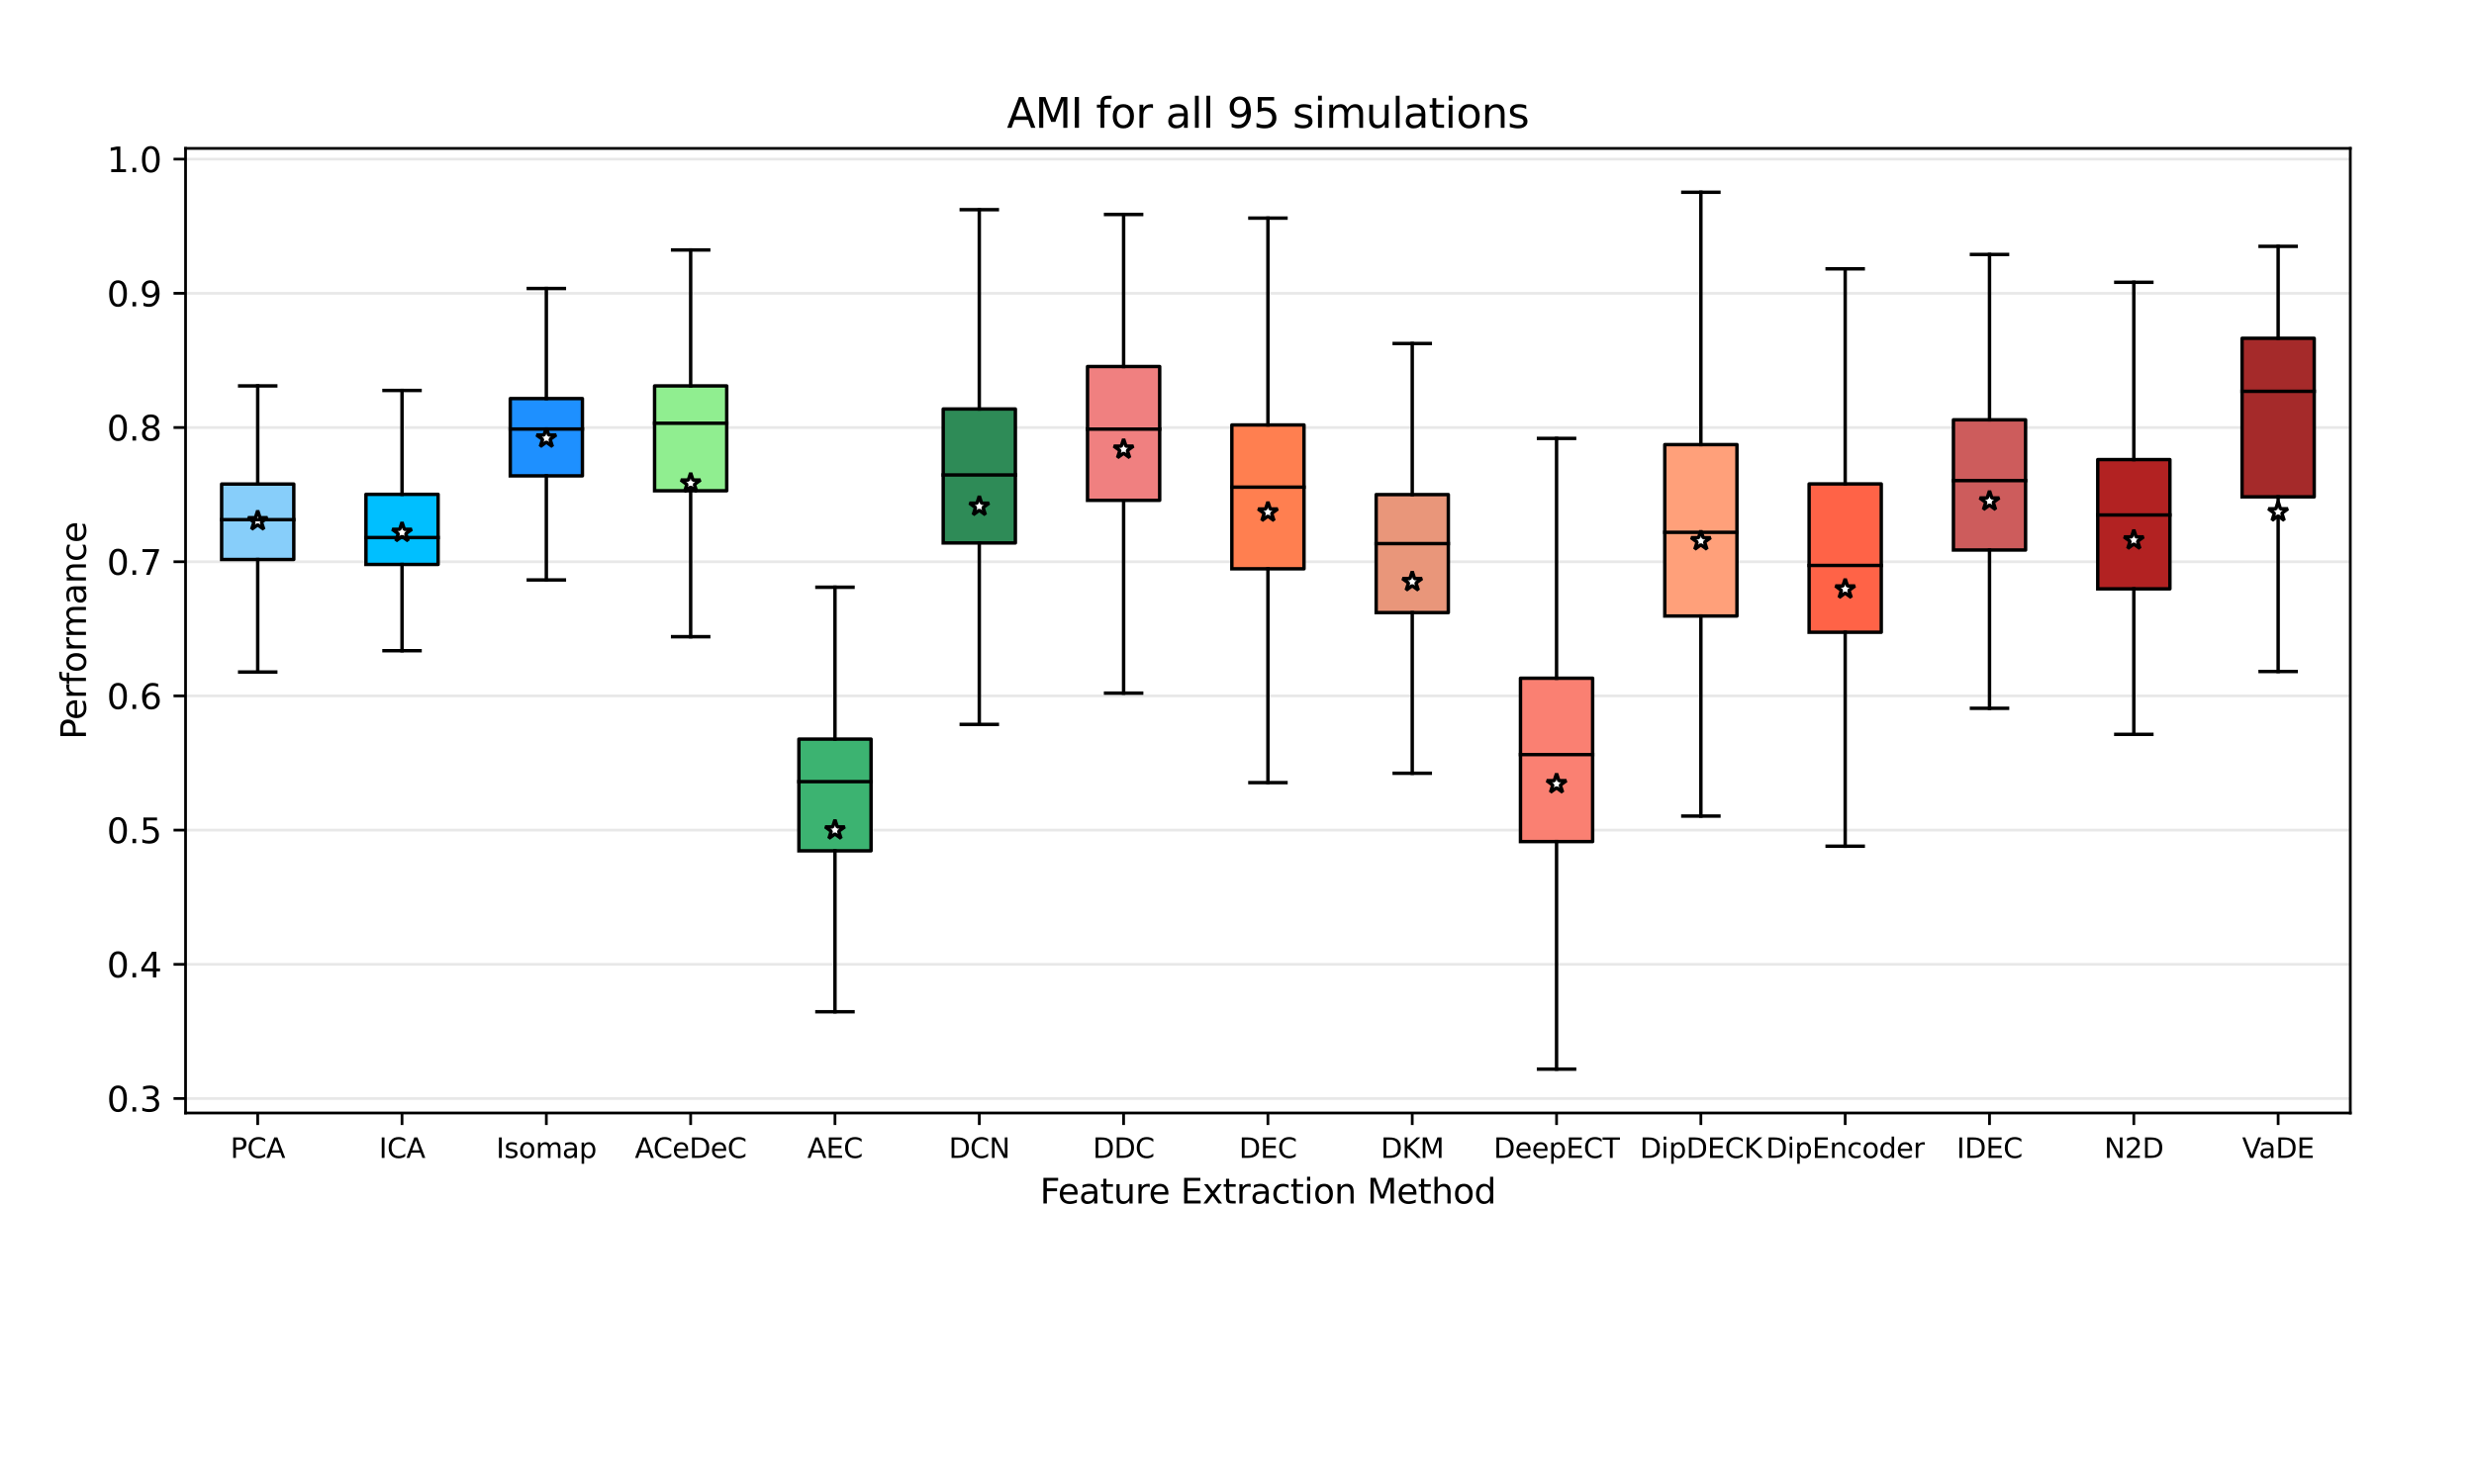 <?xml version="1.0" encoding="utf-8" standalone="no"?>
<!DOCTYPE svg PUBLIC "-//W3C//DTD SVG 1.1//EN"
  "http://www.w3.org/Graphics/SVG/1.1/DTD/svg11.dtd">
<svg xmlns:xlink="http://www.w3.org/1999/xlink" width="720pt" height="432pt" viewBox="0 0 720 432" xmlns="http://www.w3.org/2000/svg" version="1.1">
 <defs>
  <style type="text/css">*{stroke-linejoin: round; stroke-linecap: butt}</style>
 </defs>
 <g id="figure_1">
  <g id="patch_1">
   <path d="M 0 432 
L 720 432 
L 720 0 
L 0 0 
z
" style="fill: #ffffff"/>
  </g>
  <g id="axes_1">
   <g id="patch_2">
    <path d="M 54 324 
L 684 324 
L 684 43.2 
L 54 43.2 
z
" style="fill: #ffffff"/>
   </g>
   <g id="matplotlib.axis_1">
    <g id="xtick_1">
     <g id="line2d_1">
      <defs>
       <path id="m777f9839b3" d="M 0 0 
L 0 3.5 
" style="stroke: #000000; stroke-width: 0.8"/>
      </defs>
      <g>
       <use xlink:href="#m777f9839b3" x="75" y="324" style="stroke: #000000; stroke-width: 0.8"/>
      </g>
     </g>
     <g id="text_1">
      <!-- PCA -->
      <g transform="translate(67.059 337.079) scale(0.08 -0.08)">
       <defs>
        <path id="DejaVuSans-50" d="M 1259 4147 
L 1259 2394 
L 2053 2394 
Q 2494 2394 2734 2622 
Q 2975 2850 2975 3272 
Q 2975 3691 2734 3919 
Q 2494 4147 2053 4147 
L 1259 4147 
z
M 628 4666 
L 2053 4666 
Q 2838 4666 3239 4311 
Q 3641 3956 3641 3272 
Q 3641 2581 3239 2228 
Q 2838 1875 2053 1875 
L 1259 1875 
L 1259 0 
L 628 0 
L 628 4666 
z
" transform="scale(0.016)"/>
        <path id="DejaVuSans-43" d="M 4122 4306 
L 4122 3641 
Q 3803 3938 3442 4084 
Q 3081 4231 2675 4231 
Q 1875 4231 1450 3742 
Q 1025 3253 1025 2328 
Q 1025 1406 1450 917 
Q 1875 428 2675 428 
Q 3081 428 3442 575 
Q 3803 722 4122 1019 
L 4122 359 
Q 3791 134 3420 21 
Q 3050 -91 2638 -91 
Q 1578 -91 968 557 
Q 359 1206 359 2328 
Q 359 3453 968 4101 
Q 1578 4750 2638 4750 
Q 3056 4750 3426 4639 
Q 3797 4528 4122 4306 
z
" transform="scale(0.016)"/>
        <path id="DejaVuSans-41" d="M 2188 4044 
L 1331 1722 
L 3047 1722 
L 2188 4044 
z
M 1831 4666 
L 2547 4666 
L 4325 0 
L 3669 0 
L 3244 1197 
L 1141 1197 
L 716 0 
L 50 0 
L 1831 4666 
z
" transform="scale(0.016)"/>
       </defs>
       <use xlink:href="#DejaVuSans-50"/>
       <use xlink:href="#DejaVuSans-43" x="60.303"/>
       <use xlink:href="#DejaVuSans-41" x="130.127"/>
      </g>
     </g>
    </g>
    <g id="xtick_2">
     <g id="line2d_2">
      <g>
       <use xlink:href="#m777f9839b3" x="117" y="324" style="stroke: #000000; stroke-width: 0.8"/>
      </g>
     </g>
     <g id="text_2">
      <!-- ICA -->
      <g transform="translate(110.291 337.079) scale(0.08 -0.08)">
       <defs>
        <path id="DejaVuSans-49" d="M 628 4666 
L 1259 4666 
L 1259 0 
L 628 0 
L 628 4666 
z
" transform="scale(0.016)"/>
       </defs>
       <use xlink:href="#DejaVuSans-49"/>
       <use xlink:href="#DejaVuSans-43" x="29.492"/>
       <use xlink:href="#DejaVuSans-41" x="99.316"/>
      </g>
     </g>
    </g>
    <g id="xtick_3">
     <g id="line2d_3">
      <g>
       <use xlink:href="#m777f9839b3" x="159" y="324" style="stroke: #000000; stroke-width: 0.8"/>
      </g>
     </g>
     <g id="text_3">
      <!-- Isomap -->
      <g transform="translate(144.402 337.079) scale(0.08 -0.08)">
       <defs>
        <path id="DejaVuSans-73" d="M 2834 3397 
L 2834 2853 
Q 2591 2978 2328 3040 
Q 2066 3103 1784 3103 
Q 1356 3103 1142 2972 
Q 928 2841 928 2578 
Q 928 2378 1081 2264 
Q 1234 2150 1697 2047 
L 1894 2003 
Q 2506 1872 2764 1633 
Q 3022 1394 3022 966 
Q 3022 478 2636 193 
Q 2250 -91 1575 -91 
Q 1294 -91 989 -36 
Q 684 19 347 128 
L 347 722 
Q 666 556 975 473 
Q 1284 391 1588 391 
Q 1994 391 2212 530 
Q 2431 669 2431 922 
Q 2431 1156 2273 1281 
Q 2116 1406 1581 1522 
L 1381 1569 
Q 847 1681 609 1914 
Q 372 2147 372 2553 
Q 372 3047 722 3315 
Q 1072 3584 1716 3584 
Q 2034 3584 2315 3537 
Q 2597 3491 2834 3397 
z
" transform="scale(0.016)"/>
        <path id="DejaVuSans-6f" d="M 1959 3097 
Q 1497 3097 1228 2736 
Q 959 2375 959 1747 
Q 959 1119 1226 758 
Q 1494 397 1959 397 
Q 2419 397 2687 759 
Q 2956 1122 2956 1747 
Q 2956 2369 2687 2733 
Q 2419 3097 1959 3097 
z
M 1959 3584 
Q 2709 3584 3137 3096 
Q 3566 2609 3566 1747 
Q 3566 888 3137 398 
Q 2709 -91 1959 -91 
Q 1206 -91 779 398 
Q 353 888 353 1747 
Q 353 2609 779 3096 
Q 1206 3584 1959 3584 
z
" transform="scale(0.016)"/>
        <path id="DejaVuSans-6d" d="M 3328 2828 
Q 3544 3216 3844 3400 
Q 4144 3584 4550 3584 
Q 5097 3584 5394 3201 
Q 5691 2819 5691 2113 
L 5691 0 
L 5113 0 
L 5113 2094 
Q 5113 2597 4934 2840 
Q 4756 3084 4391 3084 
Q 3944 3084 3684 2787 
Q 3425 2491 3425 1978 
L 3425 0 
L 2847 0 
L 2847 2094 
Q 2847 2600 2669 2842 
Q 2491 3084 2119 3084 
Q 1678 3084 1418 2786 
Q 1159 2488 1159 1978 
L 1159 0 
L 581 0 
L 581 3500 
L 1159 3500 
L 1159 2956 
Q 1356 3278 1631 3431 
Q 1906 3584 2284 3584 
Q 2666 3584 2933 3390 
Q 3200 3197 3328 2828 
z
" transform="scale(0.016)"/>
        <path id="DejaVuSans-61" d="M 2194 1759 
Q 1497 1759 1228 1600 
Q 959 1441 959 1056 
Q 959 750 1161 570 
Q 1363 391 1709 391 
Q 2188 391 2477 730 
Q 2766 1069 2766 1631 
L 2766 1759 
L 2194 1759 
z
M 3341 1997 
L 3341 0 
L 2766 0 
L 2766 531 
Q 2569 213 2275 61 
Q 1981 -91 1556 -91 
Q 1019 -91 701 211 
Q 384 513 384 1019 
Q 384 1609 779 1909 
Q 1175 2209 1959 2209 
L 2766 2209 
L 2766 2266 
Q 2766 2663 2505 2880 
Q 2244 3097 1772 3097 
Q 1472 3097 1187 3025 
Q 903 2953 641 2809 
L 641 3341 
Q 956 3463 1253 3523 
Q 1550 3584 1831 3584 
Q 2591 3584 2966 3190 
Q 3341 2797 3341 1997 
z
" transform="scale(0.016)"/>
        <path id="DejaVuSans-70" d="M 1159 525 
L 1159 -1331 
L 581 -1331 
L 581 3500 
L 1159 3500 
L 1159 2969 
Q 1341 3281 1617 3432 
Q 1894 3584 2278 3584 
Q 2916 3584 3314 3078 
Q 3713 2572 3713 1747 
Q 3713 922 3314 415 
Q 2916 -91 2278 -91 
Q 1894 -91 1617 61 
Q 1341 213 1159 525 
z
M 3116 1747 
Q 3116 2381 2855 2742 
Q 2594 3103 2138 3103 
Q 1681 3103 1420 2742 
Q 1159 2381 1159 1747 
Q 1159 1113 1420 752 
Q 1681 391 2138 391 
Q 2594 391 2855 752 
Q 3116 1113 3116 1747 
z
" transform="scale(0.016)"/>
       </defs>
       <use xlink:href="#DejaVuSans-49"/>
       <use xlink:href="#DejaVuSans-73" x="29.492"/>
       <use xlink:href="#DejaVuSans-6f" x="81.592"/>
       <use xlink:href="#DejaVuSans-6d" x="142.773"/>
       <use xlink:href="#DejaVuSans-61" x="240.186"/>
       <use xlink:href="#DejaVuSans-70" x="301.465"/>
      </g>
     </g>
    </g>
    <g id="xtick_4">
     <g id="line2d_4">
      <g>
       <use xlink:href="#m777f9839b3" x="201" y="324" style="stroke: #000000; stroke-width: 0.8"/>
      </g>
     </g>
     <g id="text_4">
      <!-- ACeDeC -->
      <g transform="translate(184.745 337.079) scale(0.08 -0.08)">
       <defs>
        <path id="DejaVuSans-65" d="M 3597 1894 
L 3597 1613 
L 953 1613 
Q 991 1019 1311 708 
Q 1631 397 2203 397 
Q 2534 397 2845 478 
Q 3156 559 3463 722 
L 3463 178 
Q 3153 47 2828 -22 
Q 2503 -91 2169 -91 
Q 1331 -91 842 396 
Q 353 884 353 1716 
Q 353 2575 817 3079 
Q 1281 3584 2069 3584 
Q 2775 3584 3186 3129 
Q 3597 2675 3597 1894 
z
M 3022 2063 
Q 3016 2534 2758 2815 
Q 2500 3097 2075 3097 
Q 1594 3097 1305 2825 
Q 1016 2553 972 2059 
L 3022 2063 
z
" transform="scale(0.016)"/>
        <path id="DejaVuSans-44" d="M 1259 4147 
L 1259 519 
L 2022 519 
Q 2988 519 3436 956 
Q 3884 1394 3884 2338 
Q 3884 3275 3436 3711 
Q 2988 4147 2022 4147 
L 1259 4147 
z
M 628 4666 
L 1925 4666 
Q 3281 4666 3915 4102 
Q 4550 3538 4550 2338 
Q 4550 1131 3912 565 
Q 3275 0 1925 0 
L 628 0 
L 628 4666 
z
" transform="scale(0.016)"/>
       </defs>
       <use xlink:href="#DejaVuSans-41"/>
       <use xlink:href="#DejaVuSans-43" x="66.658"/>
       <use xlink:href="#DejaVuSans-65" x="136.482"/>
       <use xlink:href="#DejaVuSans-44" x="198.006"/>
       <use xlink:href="#DejaVuSans-65" x="275.008"/>
       <use xlink:href="#DejaVuSans-43" x="336.531"/>
      </g>
     </g>
    </g>
    <g id="xtick_5">
     <g id="line2d_5">
      <g>
       <use xlink:href="#m777f9839b3" x="243" y="324" style="stroke: #000000; stroke-width: 0.8"/>
      </g>
     </g>
     <g id="text_5">
      <!-- AEC -->
      <g transform="translate(234.943 337.079) scale(0.08 -0.08)">
       <defs>
        <path id="DejaVuSans-45" d="M 628 4666 
L 3578 4666 
L 3578 4134 
L 1259 4134 
L 1259 2753 
L 3481 2753 
L 3481 2222 
L 1259 2222 
L 1259 531 
L 3634 531 
L 3634 0 
L 628 0 
L 628 4666 
z
" transform="scale(0.016)"/>
       </defs>
       <use xlink:href="#DejaVuSans-41"/>
       <use xlink:href="#DejaVuSans-45" x="68.408"/>
       <use xlink:href="#DejaVuSans-43" x="131.592"/>
      </g>
     </g>
    </g>
    <g id="xtick_6">
     <g id="line2d_6">
      <g>
       <use xlink:href="#m777f9839b3" x="285" y="324" style="stroke: #000000; stroke-width: 0.8"/>
      </g>
     </g>
     <g id="text_6">
      <!-- DCN -->
      <g transform="translate(276.134 337.079) scale(0.08 -0.08)">
       <defs>
        <path id="DejaVuSans-4e" d="M 628 4666 
L 1478 4666 
L 3547 763 
L 3547 4666 
L 4159 4666 
L 4159 0 
L 3309 0 
L 1241 3903 
L 1241 0 
L 628 0 
L 628 4666 
z
" transform="scale(0.016)"/>
       </defs>
       <use xlink:href="#DejaVuSans-44"/>
       <use xlink:href="#DejaVuSans-43" x="77.002"/>
       <use xlink:href="#DejaVuSans-4e" x="146.826"/>
      </g>
     </g>
    </g>
    <g id="xtick_7">
     <g id="line2d_7">
      <g>
       <use xlink:href="#m777f9839b3" x="327" y="324" style="stroke: #000000; stroke-width: 0.8"/>
      </g>
     </g>
     <g id="text_7">
      <!-- DDC -->
      <g transform="translate(318.047 337.079) scale(0.08 -0.08)">
       <use xlink:href="#DejaVuSans-44"/>
       <use xlink:href="#DejaVuSans-44" x="77.002"/>
       <use xlink:href="#DejaVuSans-43" x="154.004"/>
      </g>
     </g>
    </g>
    <g id="xtick_8">
     <g id="line2d_8">
      <g>
       <use xlink:href="#m777f9839b3" x="369" y="324" style="stroke: #000000; stroke-width: 0.8"/>
      </g>
     </g>
     <g id="text_8">
      <!-- DEC -->
      <g transform="translate(360.599 337.079) scale(0.08 -0.08)">
       <use xlink:href="#DejaVuSans-44"/>
       <use xlink:href="#DejaVuSans-45" x="77.002"/>
       <use xlink:href="#DejaVuSans-43" x="140.186"/>
      </g>
     </g>
    </g>
    <g id="xtick_9">
     <g id="line2d_9">
      <g>
       <use xlink:href="#m777f9839b3" x="411" y="324" style="stroke: #000000; stroke-width: 0.8"/>
      </g>
     </g>
     <g id="text_9">
      <!-- DKM -->
      <g transform="translate(401.846 337.079) scale(0.08 -0.08)">
       <defs>
        <path id="DejaVuSans-4b" d="M 628 4666 
L 1259 4666 
L 1259 2694 
L 3353 4666 
L 4166 4666 
L 1850 2491 
L 4331 0 
L 3500 0 
L 1259 2247 
L 1259 0 
L 628 0 
L 628 4666 
z
" transform="scale(0.016)"/>
        <path id="DejaVuSans-4d" d="M 628 4666 
L 1569 4666 
L 2759 1491 
L 3956 4666 
L 4897 4666 
L 4897 0 
L 4281 0 
L 4281 4097 
L 3078 897 
L 2444 897 
L 1241 4097 
L 1241 0 
L 628 0 
L 628 4666 
z
" transform="scale(0.016)"/>
       </defs>
       <use xlink:href="#DejaVuSans-44"/>
       <use xlink:href="#DejaVuSans-4b" x="77.002"/>
       <use xlink:href="#DejaVuSans-4d" x="142.578"/>
      </g>
     </g>
    </g>
    <g id="xtick_10">
     <g id="line2d_10">
      <g>
       <use xlink:href="#m777f9839b3" x="453" y="324" style="stroke: #000000; stroke-width: 0.8"/>
      </g>
     </g>
     <g id="text_10">
      <!-- DeepECT -->
      <g transform="translate(434.694 337.079) scale(0.08 -0.08)">
       <defs>
        <path id="DejaVuSans-54" d="M -19 4666 
L 3928 4666 
L 3928 4134 
L 2272 4134 
L 2272 0 
L 1638 0 
L 1638 4134 
L -19 4134 
L -19 4666 
z
" transform="scale(0.016)"/>
       </defs>
       <use xlink:href="#DejaVuSans-44"/>
       <use xlink:href="#DejaVuSans-65" x="77.002"/>
       <use xlink:href="#DejaVuSans-65" x="138.525"/>
       <use xlink:href="#DejaVuSans-70" x="200.049"/>
       <use xlink:href="#DejaVuSans-45" x="263.525"/>
       <use xlink:href="#DejaVuSans-43" x="326.709"/>
       <use xlink:href="#DejaVuSans-54" x="396.533"/>
      </g>
     </g>
    </g>
    <g id="xtick_11">
     <g id="line2d_11">
      <g>
       <use xlink:href="#m777f9839b3" x="495" y="324" style="stroke: #000000; stroke-width: 0.8"/>
      </g>
     </g>
     <g id="text_11">
      <!-- DipDECK -->
      <g transform="translate(477.246 337.079) scale(0.08 -0.08)">
       <defs>
        <path id="DejaVuSans-69" d="M 603 3500 
L 1178 3500 
L 1178 0 
L 603 0 
L 603 3500 
z
M 603 4863 
L 1178 4863 
L 1178 4134 
L 603 4134 
L 603 4863 
z
" transform="scale(0.016)"/>
       </defs>
       <use xlink:href="#DejaVuSans-44"/>
       <use xlink:href="#DejaVuSans-69" x="77.002"/>
       <use xlink:href="#DejaVuSans-70" x="104.785"/>
       <use xlink:href="#DejaVuSans-44" x="168.262"/>
       <use xlink:href="#DejaVuSans-45" x="245.264"/>
       <use xlink:href="#DejaVuSans-43" x="308.447"/>
       <use xlink:href="#DejaVuSans-4b" x="378.271"/>
      </g>
     </g>
    </g>
    <g id="xtick_12">
     <g id="line2d_12">
      <g>
       <use xlink:href="#m777f9839b3" x="537" y="324" style="stroke: #000000; stroke-width: 0.8"/>
      </g>
     </g>
     <g id="text_12">
      <!-- DipEncoder -->
      <g transform="translate(513.915 337.079) scale(0.08 -0.08)">
       <defs>
        <path id="DejaVuSans-6e" d="M 3513 2113 
L 3513 0 
L 2938 0 
L 2938 2094 
Q 2938 2591 2744 2837 
Q 2550 3084 2163 3084 
Q 1697 3084 1428 2787 
Q 1159 2491 1159 1978 
L 1159 0 
L 581 0 
L 581 3500 
L 1159 3500 
L 1159 2956 
Q 1366 3272 1645 3428 
Q 1925 3584 2291 3584 
Q 2894 3584 3203 3211 
Q 3513 2838 3513 2113 
z
" transform="scale(0.016)"/>
        <path id="DejaVuSans-63" d="M 3122 3366 
L 3122 2828 
Q 2878 2963 2633 3030 
Q 2388 3097 2138 3097 
Q 1578 3097 1268 2742 
Q 959 2388 959 1747 
Q 959 1106 1268 751 
Q 1578 397 2138 397 
Q 2388 397 2633 464 
Q 2878 531 3122 666 
L 3122 134 
Q 2881 22 2623 -34 
Q 2366 -91 2075 -91 
Q 1284 -91 818 406 
Q 353 903 353 1747 
Q 353 2603 823 3093 
Q 1294 3584 2113 3584 
Q 2378 3584 2631 3529 
Q 2884 3475 3122 3366 
z
" transform="scale(0.016)"/>
        <path id="DejaVuSans-64" d="M 2906 2969 
L 2906 4863 
L 3481 4863 
L 3481 0 
L 2906 0 
L 2906 525 
Q 2725 213 2448 61 
Q 2172 -91 1784 -91 
Q 1150 -91 751 415 
Q 353 922 353 1747 
Q 353 2572 751 3078 
Q 1150 3584 1784 3584 
Q 2172 3584 2448 3432 
Q 2725 3281 2906 2969 
z
M 947 1747 
Q 947 1113 1208 752 
Q 1469 391 1925 391 
Q 2381 391 2643 752 
Q 2906 1113 2906 1747 
Q 2906 2381 2643 2742 
Q 2381 3103 1925 3103 
Q 1469 3103 1208 2742 
Q 947 2381 947 1747 
z
" transform="scale(0.016)"/>
        <path id="DejaVuSans-72" d="M 2631 2963 
Q 2534 3019 2420 3045 
Q 2306 3072 2169 3072 
Q 1681 3072 1420 2755 
Q 1159 2438 1159 1844 
L 1159 0 
L 581 0 
L 581 3500 
L 1159 3500 
L 1159 2956 
Q 1341 3275 1631 3429 
Q 1922 3584 2338 3584 
Q 2397 3584 2469 3576 
Q 2541 3569 2628 3553 
L 2631 2963 
z
" transform="scale(0.016)"/>
       </defs>
       <use xlink:href="#DejaVuSans-44"/>
       <use xlink:href="#DejaVuSans-69" x="77.002"/>
       <use xlink:href="#DejaVuSans-70" x="104.785"/>
       <use xlink:href="#DejaVuSans-45" x="168.262"/>
       <use xlink:href="#DejaVuSans-6e" x="231.445"/>
       <use xlink:href="#DejaVuSans-63" x="294.824"/>
       <use xlink:href="#DejaVuSans-6f" x="349.805"/>
       <use xlink:href="#DejaVuSans-64" x="410.986"/>
       <use xlink:href="#DejaVuSans-65" x="474.463"/>
       <use xlink:href="#DejaVuSans-72" x="535.986"/>
      </g>
     </g>
    </g>
    <g id="xtick_13">
     <g id="line2d_13">
      <g>
       <use xlink:href="#m777f9839b3" x="579" y="324" style="stroke: #000000; stroke-width: 0.8"/>
      </g>
     </g>
     <g id="text_13">
      <!-- IDEC -->
      <g transform="translate(569.419 337.079) scale(0.08 -0.08)">
       <use xlink:href="#DejaVuSans-49"/>
       <use xlink:href="#DejaVuSans-44" x="29.492"/>
       <use xlink:href="#DejaVuSans-45" x="106.494"/>
       <use xlink:href="#DejaVuSans-43" x="169.678"/>
      </g>
     </g>
    </g>
    <g id="xtick_14">
     <g id="line2d_14">
      <g>
       <use xlink:href="#m777f9839b3" x="621" y="324" style="stroke: #000000; stroke-width: 0.8"/>
      </g>
     </g>
     <g id="text_14">
      <!-- N2D -->
      <g transform="translate(612.383 337.079) scale(0.08 -0.08)">
       <defs>
        <path id="DejaVuSans-32" d="M 1228 531 
L 3431 531 
L 3431 0 
L 469 0 
L 469 531 
Q 828 903 1448 1529 
Q 2069 2156 2228 2338 
Q 2531 2678 2651 2914 
Q 2772 3150 2772 3378 
Q 2772 3750 2511 3984 
Q 2250 4219 1831 4219 
Q 1534 4219 1204 4116 
Q 875 4013 500 3803 
L 500 4441 
Q 881 4594 1212 4672 
Q 1544 4750 1819 4750 
Q 2544 4750 2975 4387 
Q 3406 4025 3406 3419 
Q 3406 3131 3298 2873 
Q 3191 2616 2906 2266 
Q 2828 2175 2409 1742 
Q 1991 1309 1228 531 
z
" transform="scale(0.016)"/>
       </defs>
       <use xlink:href="#DejaVuSans-4e"/>
       <use xlink:href="#DejaVuSans-32" x="74.805"/>
       <use xlink:href="#DejaVuSans-44" x="138.428"/>
      </g>
     </g>
    </g>
    <g id="xtick_15">
     <g id="line2d_15">
      <g>
       <use xlink:href="#m777f9839b3" x="663" y="324" style="stroke: #000000; stroke-width: 0.8"/>
      </g>
     </g>
     <g id="text_15">
      <!-- VaDE -->
      <g transform="translate(652.515 337.079) scale(0.08 -0.08)">
       <defs>
        <path id="DejaVuSans-56" d="M 1831 0 
L 50 4666 
L 709 4666 
L 2188 738 
L 3669 4666 
L 4325 4666 
L 2547 0 
L 1831 0 
z
" transform="scale(0.016)"/>
       </defs>
       <use xlink:href="#DejaVuSans-56"/>
       <use xlink:href="#DejaVuSans-61" x="60.658"/>
       <use xlink:href="#DejaVuSans-44" x="121.938"/>
       <use xlink:href="#DejaVuSans-45" x="198.939"/>
      </g>
     </g>
    </g>
    <g id="text_16">
     <!-- Feature Extraction Method -->
     <g transform="translate(302.654 350.341) scale(0.1 -0.1)">
      <defs>
       <path id="DejaVuSans-46" d="M 628 4666 
L 3309 4666 
L 3309 4134 
L 1259 4134 
L 1259 2759 
L 3109 2759 
L 3109 2228 
L 1259 2228 
L 1259 0 
L 628 0 
L 628 4666 
z
" transform="scale(0.016)"/>
       <path id="DejaVuSans-74" d="M 1172 4494 
L 1172 3500 
L 2356 3500 
L 2356 3053 
L 1172 3053 
L 1172 1153 
Q 1172 725 1289 603 
Q 1406 481 1766 481 
L 2356 481 
L 2356 0 
L 1766 0 
Q 1100 0 847 248 
Q 594 497 594 1153 
L 594 3053 
L 172 3053 
L 172 3500 
L 594 3500 
L 594 4494 
L 1172 4494 
z
" transform="scale(0.016)"/>
       <path id="DejaVuSans-75" d="M 544 1381 
L 544 3500 
L 1119 3500 
L 1119 1403 
Q 1119 906 1312 657 
Q 1506 409 1894 409 
Q 2359 409 2629 706 
Q 2900 1003 2900 1516 
L 2900 3500 
L 3475 3500 
L 3475 0 
L 2900 0 
L 2900 538 
Q 2691 219 2414 64 
Q 2138 -91 1772 -91 
Q 1169 -91 856 284 
Q 544 659 544 1381 
z
M 1991 3584 
L 1991 3584 
z
" transform="scale(0.016)"/>
       <path id="DejaVuSans-20" transform="scale(0.016)"/>
       <path id="DejaVuSans-78" d="M 3513 3500 
L 2247 1797 
L 3578 0 
L 2900 0 
L 1881 1375 
L 863 0 
L 184 0 
L 1544 1831 
L 300 3500 
L 978 3500 
L 1906 2253 
L 2834 3500 
L 3513 3500 
z
" transform="scale(0.016)"/>
       <path id="DejaVuSans-68" d="M 3513 2113 
L 3513 0 
L 2938 0 
L 2938 2094 
Q 2938 2591 2744 2837 
Q 2550 3084 2163 3084 
Q 1697 3084 1428 2787 
Q 1159 2491 1159 1978 
L 1159 0 
L 581 0 
L 581 4863 
L 1159 4863 
L 1159 2956 
Q 1366 3272 1645 3428 
Q 1925 3584 2291 3584 
Q 2894 3584 3203 3211 
Q 3513 2838 3513 2113 
z
" transform="scale(0.016)"/>
      </defs>
      <use xlink:href="#DejaVuSans-46"/>
      <use xlink:href="#DejaVuSans-65" x="52.02"/>
      <use xlink:href="#DejaVuSans-61" x="113.543"/>
      <use xlink:href="#DejaVuSans-74" x="174.822"/>
      <use xlink:href="#DejaVuSans-75" x="214.031"/>
      <use xlink:href="#DejaVuSans-72" x="277.41"/>
      <use xlink:href="#DejaVuSans-65" x="316.273"/>
      <use xlink:href="#DejaVuSans-20" x="377.797"/>
      <use xlink:href="#DejaVuSans-45" x="409.584"/>
      <use xlink:href="#DejaVuSans-78" x="472.768"/>
      <use xlink:href="#DejaVuSans-74" x="531.947"/>
      <use xlink:href="#DejaVuSans-72" x="571.156"/>
      <use xlink:href="#DejaVuSans-61" x="612.27"/>
      <use xlink:href="#DejaVuSans-63" x="673.549"/>
      <use xlink:href="#DejaVuSans-74" x="728.529"/>
      <use xlink:href="#DejaVuSans-69" x="767.738"/>
      <use xlink:href="#DejaVuSans-6f" x="795.521"/>
      <use xlink:href="#DejaVuSans-6e" x="856.703"/>
      <use xlink:href="#DejaVuSans-20" x="920.082"/>
      <use xlink:href="#DejaVuSans-4d" x="951.869"/>
      <use xlink:href="#DejaVuSans-65" x="1038.148"/>
      <use xlink:href="#DejaVuSans-74" x="1099.672"/>
      <use xlink:href="#DejaVuSans-68" x="1138.881"/>
      <use xlink:href="#DejaVuSans-6f" x="1202.26"/>
      <use xlink:href="#DejaVuSans-64" x="1263.441"/>
     </g>
    </g>
   </g>
   <g id="matplotlib.axis_2">
    <g id="ytick_1">
     <g id="line2d_16">
      <path d="M 54 319.785 
L 684 319.785 
" clip-path="url(#pc7e7d1bdac)" style="fill: none; stroke: #d3d3d3; stroke-opacity: 0.5; stroke-width: 0.8; stroke-linecap: square"/>
     </g>
     <g id="line2d_17">
      <defs>
       <path id="m3cf1969ebb" d="M 0 0 
L -3.5 0 
" style="stroke: #000000; stroke-width: 0.8"/>
      </defs>
      <g>
       <use xlink:href="#m3cf1969ebb" x="54" y="319.785" style="stroke: #000000; stroke-width: 0.8"/>
      </g>
     </g>
     <g id="text_17">
      <!-- 0.3 -->
      <g transform="translate(31.097 323.584) scale(0.1 -0.1)">
       <defs>
        <path id="DejaVuSans-30" d="M 2034 4250 
Q 1547 4250 1301 3770 
Q 1056 3291 1056 2328 
Q 1056 1369 1301 889 
Q 1547 409 2034 409 
Q 2525 409 2770 889 
Q 3016 1369 3016 2328 
Q 3016 3291 2770 3770 
Q 2525 4250 2034 4250 
z
M 2034 4750 
Q 2819 4750 3233 4129 
Q 3647 3509 3647 2328 
Q 3647 1150 3233 529 
Q 2819 -91 2034 -91 
Q 1250 -91 836 529 
Q 422 1150 422 2328 
Q 422 3509 836 4129 
Q 1250 4750 2034 4750 
z
" transform="scale(0.016)"/>
        <path id="DejaVuSans-2e" d="M 684 794 
L 1344 794 
L 1344 0 
L 684 0 
L 684 794 
z
" transform="scale(0.016)"/>
        <path id="DejaVuSans-33" d="M 2597 2516 
Q 3050 2419 3304 2112 
Q 3559 1806 3559 1356 
Q 3559 666 3084 287 
Q 2609 -91 1734 -91 
Q 1441 -91 1130 -33 
Q 819 25 488 141 
L 488 750 
Q 750 597 1062 519 
Q 1375 441 1716 441 
Q 2309 441 2620 675 
Q 2931 909 2931 1356 
Q 2931 1769 2642 2001 
Q 2353 2234 1838 2234 
L 1294 2234 
L 1294 2753 
L 1863 2753 
Q 2328 2753 2575 2939 
Q 2822 3125 2822 3475 
Q 2822 3834 2567 4026 
Q 2313 4219 1838 4219 
Q 1578 4219 1281 4162 
Q 984 4106 628 3988 
L 628 4550 
Q 988 4650 1302 4700 
Q 1616 4750 1894 4750 
Q 2613 4750 3031 4423 
Q 3450 4097 3450 3541 
Q 3450 3153 3228 2886 
Q 3006 2619 2597 2516 
z
" transform="scale(0.016)"/>
       </defs>
       <use xlink:href="#DejaVuSans-30"/>
       <use xlink:href="#DejaVuSans-2e" x="63.623"/>
       <use xlink:href="#DejaVuSans-33" x="95.41"/>
      </g>
     </g>
    </g>
    <g id="ytick_2">
     <g id="line2d_18">
      <path d="M 54 280.719 
L 684 280.719 
" clip-path="url(#pc7e7d1bdac)" style="fill: none; stroke: #d3d3d3; stroke-opacity: 0.5; stroke-width: 0.8; stroke-linecap: square"/>
     </g>
     <g id="line2d_19">
      <g>
       <use xlink:href="#m3cf1969ebb" x="54" y="280.719" style="stroke: #000000; stroke-width: 0.8"/>
      </g>
     </g>
     <g id="text_18">
      <!-- 0.4 -->
      <g transform="translate(31.097 284.518) scale(0.1 -0.1)">
       <defs>
        <path id="DejaVuSans-34" d="M 2419 4116 
L 825 1625 
L 2419 1625 
L 2419 4116 
z
M 2253 4666 
L 3047 4666 
L 3047 1625 
L 3713 1625 
L 3713 1100 
L 3047 1100 
L 3047 0 
L 2419 0 
L 2419 1100 
L 313 1100 
L 313 1709 
L 2253 4666 
z
" transform="scale(0.016)"/>
       </defs>
       <use xlink:href="#DejaVuSans-30"/>
       <use xlink:href="#DejaVuSans-2e" x="63.623"/>
       <use xlink:href="#DejaVuSans-34" x="95.41"/>
      </g>
     </g>
    </g>
    <g id="ytick_3">
     <g id="line2d_20">
      <path d="M 54 241.652 
L 684 241.652 
" clip-path="url(#pc7e7d1bdac)" style="fill: none; stroke: #d3d3d3; stroke-opacity: 0.5; stroke-width: 0.8; stroke-linecap: square"/>
     </g>
     <g id="line2d_21">
      <g>
       <use xlink:href="#m3cf1969ebb" x="54" y="241.652" style="stroke: #000000; stroke-width: 0.8"/>
      </g>
     </g>
     <g id="text_19">
      <!-- 0.5 -->
      <g transform="translate(31.097 245.452) scale(0.1 -0.1)">
       <defs>
        <path id="DejaVuSans-35" d="M 691 4666 
L 3169 4666 
L 3169 4134 
L 1269 4134 
L 1269 2991 
Q 1406 3038 1543 3061 
Q 1681 3084 1819 3084 
Q 2600 3084 3056 2656 
Q 3513 2228 3513 1497 
Q 3513 744 3044 326 
Q 2575 -91 1722 -91 
Q 1428 -91 1123 -41 
Q 819 9 494 109 
L 494 744 
Q 775 591 1075 516 
Q 1375 441 1709 441 
Q 2250 441 2565 725 
Q 2881 1009 2881 1497 
Q 2881 1984 2565 2268 
Q 2250 2553 1709 2553 
Q 1456 2553 1204 2497 
Q 953 2441 691 2322 
L 691 4666 
z
" transform="scale(0.016)"/>
       </defs>
       <use xlink:href="#DejaVuSans-30"/>
       <use xlink:href="#DejaVuSans-2e" x="63.623"/>
       <use xlink:href="#DejaVuSans-35" x="95.41"/>
      </g>
     </g>
    </g>
    <g id="ytick_4">
     <g id="line2d_22">
      <path d="M 54 202.586 
L 684 202.586 
" clip-path="url(#pc7e7d1bdac)" style="fill: none; stroke: #d3d3d3; stroke-opacity: 0.5; stroke-width: 0.8; stroke-linecap: square"/>
     </g>
     <g id="line2d_23">
      <g>
       <use xlink:href="#m3cf1969ebb" x="54" y="202.586" style="stroke: #000000; stroke-width: 0.8"/>
      </g>
     </g>
     <g id="text_20">
      <!-- 0.6 -->
      <g transform="translate(31.097 206.386) scale(0.1 -0.1)">
       <defs>
        <path id="DejaVuSans-36" d="M 2113 2584 
Q 1688 2584 1439 2293 
Q 1191 2003 1191 1497 
Q 1191 994 1439 701 
Q 1688 409 2113 409 
Q 2538 409 2786 701 
Q 3034 994 3034 1497 
Q 3034 2003 2786 2293 
Q 2538 2584 2113 2584 
z
M 3366 4563 
L 3366 3988 
Q 3128 4100 2886 4159 
Q 2644 4219 2406 4219 
Q 1781 4219 1451 3797 
Q 1122 3375 1075 2522 
Q 1259 2794 1537 2939 
Q 1816 3084 2150 3084 
Q 2853 3084 3261 2657 
Q 3669 2231 3669 1497 
Q 3669 778 3244 343 
Q 2819 -91 2113 -91 
Q 1303 -91 875 529 
Q 447 1150 447 2328 
Q 447 3434 972 4092 
Q 1497 4750 2381 4750 
Q 2619 4750 2861 4703 
Q 3103 4656 3366 4563 
z
" transform="scale(0.016)"/>
       </defs>
       <use xlink:href="#DejaVuSans-30"/>
       <use xlink:href="#DejaVuSans-2e" x="63.623"/>
       <use xlink:href="#DejaVuSans-36" x="95.41"/>
      </g>
     </g>
    </g>
    <g id="ytick_5">
     <g id="line2d_24">
      <path d="M 54 163.52 
L 684 163.52 
" clip-path="url(#pc7e7d1bdac)" style="fill: none; stroke: #d3d3d3; stroke-opacity: 0.5; stroke-width: 0.8; stroke-linecap: square"/>
     </g>
     <g id="line2d_25">
      <g>
       <use xlink:href="#m3cf1969ebb" x="54" y="163.52" style="stroke: #000000; stroke-width: 0.8"/>
      </g>
     </g>
     <g id="text_21">
      <!-- 0.7 -->
      <g transform="translate(31.097 167.319) scale(0.1 -0.1)">
       <defs>
        <path id="DejaVuSans-37" d="M 525 4666 
L 3525 4666 
L 3525 4397 
L 1831 0 
L 1172 0 
L 2766 4134 
L 525 4134 
L 525 4666 
z
" transform="scale(0.016)"/>
       </defs>
       <use xlink:href="#DejaVuSans-30"/>
       <use xlink:href="#DejaVuSans-2e" x="63.623"/>
       <use xlink:href="#DejaVuSans-37" x="95.41"/>
      </g>
     </g>
    </g>
    <g id="ytick_6">
     <g id="line2d_26">
      <path d="M 54 124.454 
L 684 124.454 
" clip-path="url(#pc7e7d1bdac)" style="fill: none; stroke: #d3d3d3; stroke-opacity: 0.5; stroke-width: 0.8; stroke-linecap: square"/>
     </g>
     <g id="line2d_27">
      <g>
       <use xlink:href="#m3cf1969ebb" x="54" y="124.454" style="stroke: #000000; stroke-width: 0.8"/>
      </g>
     </g>
     <g id="text_22">
      <!-- 0.8 -->
      <g transform="translate(31.097 128.253) scale(0.1 -0.1)">
       <defs>
        <path id="DejaVuSans-38" d="M 2034 2216 
Q 1584 2216 1326 1975 
Q 1069 1734 1069 1313 
Q 1069 891 1326 650 
Q 1584 409 2034 409 
Q 2484 409 2743 651 
Q 3003 894 3003 1313 
Q 3003 1734 2745 1975 
Q 2488 2216 2034 2216 
z
M 1403 2484 
Q 997 2584 770 2862 
Q 544 3141 544 3541 
Q 544 4100 942 4425 
Q 1341 4750 2034 4750 
Q 2731 4750 3128 4425 
Q 3525 4100 3525 3541 
Q 3525 3141 3298 2862 
Q 3072 2584 2669 2484 
Q 3125 2378 3379 2068 
Q 3634 1759 3634 1313 
Q 3634 634 3220 271 
Q 2806 -91 2034 -91 
Q 1263 -91 848 271 
Q 434 634 434 1313 
Q 434 1759 690 2068 
Q 947 2378 1403 2484 
z
M 1172 3481 
Q 1172 3119 1398 2916 
Q 1625 2713 2034 2713 
Q 2441 2713 2670 2916 
Q 2900 3119 2900 3481 
Q 2900 3844 2670 4047 
Q 2441 4250 2034 4250 
Q 1625 4250 1398 4047 
Q 1172 3844 1172 3481 
z
" transform="scale(0.016)"/>
       </defs>
       <use xlink:href="#DejaVuSans-30"/>
       <use xlink:href="#DejaVuSans-2e" x="63.623"/>
       <use xlink:href="#DejaVuSans-38" x="95.41"/>
      </g>
     </g>
    </g>
    <g id="ytick_7">
     <g id="line2d_28">
      <path d="M 54 85.388 
L 684 85.388 
" clip-path="url(#pc7e7d1bdac)" style="fill: none; stroke: #d3d3d3; stroke-opacity: 0.5; stroke-width: 0.8; stroke-linecap: square"/>
     </g>
     <g id="line2d_29">
      <g>
       <use xlink:href="#m3cf1969ebb" x="54" y="85.388" style="stroke: #000000; stroke-width: 0.8"/>
      </g>
     </g>
     <g id="text_23">
      <!-- 0.9 -->
      <g transform="translate(31.097 89.187) scale(0.1 -0.1)">
       <defs>
        <path id="DejaVuSans-39" d="M 703 97 
L 703 672 
Q 941 559 1184 500 
Q 1428 441 1663 441 
Q 2288 441 2617 861 
Q 2947 1281 2994 2138 
Q 2813 1869 2534 1725 
Q 2256 1581 1919 1581 
Q 1219 1581 811 2004 
Q 403 2428 403 3163 
Q 403 3881 828 4315 
Q 1253 4750 1959 4750 
Q 2769 4750 3195 4129 
Q 3622 3509 3622 2328 
Q 3622 1225 3098 567 
Q 2575 -91 1691 -91 
Q 1453 -91 1209 -44 
Q 966 3 703 97 
z
M 1959 2075 
Q 2384 2075 2632 2365 
Q 2881 2656 2881 3163 
Q 2881 3666 2632 3958 
Q 2384 4250 1959 4250 
Q 1534 4250 1286 3958 
Q 1038 3666 1038 3163 
Q 1038 2656 1286 2365 
Q 1534 2075 1959 2075 
z
" transform="scale(0.016)"/>
       </defs>
       <use xlink:href="#DejaVuSans-30"/>
       <use xlink:href="#DejaVuSans-2e" x="63.623"/>
       <use xlink:href="#DejaVuSans-39" x="95.41"/>
      </g>
     </g>
    </g>
    <g id="ytick_8">
     <g id="line2d_30">
      <path d="M 54 46.322 
L 684 46.322 
" clip-path="url(#pc7e7d1bdac)" style="fill: none; stroke: #d3d3d3; stroke-opacity: 0.5; stroke-width: 0.8; stroke-linecap: square"/>
     </g>
     <g id="line2d_31">
      <g>
       <use xlink:href="#m3cf1969ebb" x="54" y="46.322" style="stroke: #000000; stroke-width: 0.8"/>
      </g>
     </g>
     <g id="text_24">
      <!-- 1.0 -->
      <g transform="translate(31.097 50.121) scale(0.1 -0.1)">
       <defs>
        <path id="DejaVuSans-31" d="M 794 531 
L 1825 531 
L 1825 4091 
L 703 3866 
L 703 4441 
L 1819 4666 
L 2450 4666 
L 2450 531 
L 3481 531 
L 3481 0 
L 794 0 
L 794 531 
z
" transform="scale(0.016)"/>
       </defs>
       <use xlink:href="#DejaVuSans-31"/>
       <use xlink:href="#DejaVuSans-2e" x="63.623"/>
       <use xlink:href="#DejaVuSans-30" x="95.41"/>
      </g>
     </g>
    </g>
    <g id="text_25">
     <!-- Performance -->
     <g transform="translate(25.017 215.282) rotate(-90) scale(0.1 -0.1)">
      <defs>
       <path id="DejaVuSans-66" d="M 2375 4863 
L 2375 4384 
L 1825 4384 
Q 1516 4384 1395 4259 
Q 1275 4134 1275 3809 
L 1275 3500 
L 2222 3500 
L 2222 3053 
L 1275 3053 
L 1275 0 
L 697 0 
L 697 3053 
L 147 3053 
L 147 3500 
L 697 3500 
L 697 3744 
Q 697 4328 969 4595 
Q 1241 4863 1831 4863 
L 2375 4863 
z
" transform="scale(0.016)"/>
      </defs>
      <use xlink:href="#DejaVuSans-50"/>
      <use xlink:href="#DejaVuSans-65" x="56.678"/>
      <use xlink:href="#DejaVuSans-72" x="118.201"/>
      <use xlink:href="#DejaVuSans-66" x="159.314"/>
      <use xlink:href="#DejaVuSans-6f" x="194.52"/>
      <use xlink:href="#DejaVuSans-72" x="255.701"/>
      <use xlink:href="#DejaVuSans-6d" x="295.064"/>
      <use xlink:href="#DejaVuSans-61" x="392.477"/>
      <use xlink:href="#DejaVuSans-6e" x="453.756"/>
      <use xlink:href="#DejaVuSans-63" x="517.135"/>
      <use xlink:href="#DejaVuSans-65" x="572.115"/>
     </g>
    </g>
   </g>
   <g id="patch_3">
    <path d="M 64.5 162.867 
L 85.5 162.867 
L 85.5 140.911 
L 64.5 140.911 
z
" clip-path="url(#pc7e7d1bdac)" style="fill: #87cefa"/>
   </g>
   <g id="patch_4">
    <path d="M 106.5 164.315 
L 127.5 164.315 
L 127.5 143.896 
L 106.5 143.896 
z
" clip-path="url(#pc7e7d1bdac)" style="fill: #00bfff"/>
   </g>
   <g id="patch_5">
    <path d="M 148.5 138.524 
L 169.5 138.524 
L 169.5 116.031 
L 148.5 116.031 
z
" clip-path="url(#pc7e7d1bdac)" style="fill: #1e90ff"/>
   </g>
   <g id="patch_6">
    <path d="M 190.5 142.861 
L 211.5 142.861 
L 211.5 112.348 
L 190.5 112.348 
z
" clip-path="url(#pc7e7d1bdac)" style="fill: #90ee90"/>
   </g>
   <g id="patch_7">
    <path d="M 232.5 247.678 
L 253.5 247.678 
L 253.5 215.154 
L 232.5 215.154 
z
" clip-path="url(#pc7e7d1bdac)" style="fill: #3cb371"/>
   </g>
   <g id="patch_8">
    <path d="M 274.5 158.05 
L 295.5 158.05 
L 295.5 119.064 
L 274.5 119.064 
z
" clip-path="url(#pc7e7d1bdac)" style="fill: #2e8b57"/>
   </g>
   <g id="patch_9">
    <path d="M 316.5 145.645 
L 337.5 145.645 
L 337.5 106.696 
L 316.5 106.696 
z
" clip-path="url(#pc7e7d1bdac)" style="fill: #f08080"/>
   </g>
   <g id="patch_10">
    <path d="M 358.5 165.577 
L 379.5 165.577 
L 379.5 123.708 
L 358.5 123.708 
z
" clip-path="url(#pc7e7d1bdac)" style="fill: #ff7f50"/>
   </g>
   <g id="patch_11">
    <path d="M 400.5 178.338 
L 421.5 178.338 
L 421.5 143.974 
L 400.5 143.974 
z
" clip-path="url(#pc7e7d1bdac)" style="fill: #e9967a"/>
   </g>
   <g id="patch_12">
    <path d="M 442.5 244.989 
L 463.5 244.989 
L 463.5 197.434 
L 442.5 197.434 
z
" clip-path="url(#pc7e7d1bdac)" style="fill: #fa8072"/>
   </g>
   <g id="patch_13">
    <path d="M 484.5 179.32 
L 505.5 179.32 
L 505.5 129.421 
L 484.5 129.421 
z
" clip-path="url(#pc7e7d1bdac)" style="fill: #ffa07a"/>
   </g>
   <g id="patch_14">
    <path d="M 526.5 184.052 
L 547.5 184.052 
L 547.5 140.876 
L 526.5 140.876 
z
" clip-path="url(#pc7e7d1bdac)" style="fill: #ff6347"/>
   </g>
   <g id="patch_15">
    <path d="M 568.5 160.116 
L 589.5 160.116 
L 589.5 122.205 
L 568.5 122.205 
z
" clip-path="url(#pc7e7d1bdac)" style="fill: #cd5c5c"/>
   </g>
   <g id="patch_16">
    <path d="M 610.5 171.415 
L 631.5 171.415 
L 631.5 133.791 
L 610.5 133.791 
z
" clip-path="url(#pc7e7d1bdac)" style="fill: #b22222"/>
   </g>
   <g id="patch_17">
    <path d="M 652.5 144.638 
L 673.5 144.638 
L 673.5 98.486 
L 652.5 98.486 
z
" clip-path="url(#pc7e7d1bdac)" style="fill: #a52a2a"/>
   </g>
   <g id="line2d_32">
    <path d="M 64.5 162.867 
L 85.5 162.867 
L 85.5 140.911 
L 64.5 140.911 
L 64.5 162.867 
" clip-path="url(#pc7e7d1bdac)" style="fill: none; stroke: #000000; stroke-linecap: square"/>
   </g>
   <g id="line2d_33">
    <path d="M 75 162.867 
L 75 195.635 
" clip-path="url(#pc7e7d1bdac)" style="fill: none; stroke: #000000; stroke-linecap: square"/>
   </g>
   <g id="line2d_34">
    <path d="M 75 140.911 
L 75 112.33 
" clip-path="url(#pc7e7d1bdac)" style="fill: none; stroke: #000000; stroke-linecap: square"/>
   </g>
   <g id="line2d_35">
    <path d="M 69.75 195.635 
L 80.25 195.635 
" clip-path="url(#pc7e7d1bdac)" style="fill: none; stroke: #000000; stroke-linecap: square"/>
   </g>
   <g id="line2d_36">
    <path d="M 69.75 112.33 
L 80.25 112.33 
" clip-path="url(#pc7e7d1bdac)" style="fill: none; stroke: #000000; stroke-linecap: square"/>
   </g>
   <g id="line2d_37">
    <path d="M 106.5 164.315 
L 127.5 164.315 
L 127.5 143.896 
L 106.5 143.896 
L 106.5 164.315 
" clip-path="url(#pc7e7d1bdac)" style="fill: none; stroke: #000000; stroke-linecap: square"/>
   </g>
   <g id="line2d_38">
    <path d="M 117 164.315 
L 117 189.423 
" clip-path="url(#pc7e7d1bdac)" style="fill: none; stroke: #000000; stroke-linecap: square"/>
   </g>
   <g id="line2d_39">
    <path d="M 117 143.896 
L 117 113.667 
" clip-path="url(#pc7e7d1bdac)" style="fill: none; stroke: #000000; stroke-linecap: square"/>
   </g>
   <g id="line2d_40">
    <path d="M 111.75 189.423 
L 122.25 189.423 
" clip-path="url(#pc7e7d1bdac)" style="fill: none; stroke: #000000; stroke-linecap: square"/>
   </g>
   <g id="line2d_41">
    <path d="M 111.75 113.667 
L 122.25 113.667 
" clip-path="url(#pc7e7d1bdac)" style="fill: none; stroke: #000000; stroke-linecap: square"/>
   </g>
   <g id="line2d_42">
    <path d="M 148.5 138.524 
L 169.5 138.524 
L 169.5 116.031 
L 148.5 116.031 
L 148.5 138.524 
" clip-path="url(#pc7e7d1bdac)" style="fill: none; stroke: #000000; stroke-linecap: square"/>
   </g>
   <g id="line2d_43">
    <path d="M 159 138.524 
L 159 168.834 
" clip-path="url(#pc7e7d1bdac)" style="fill: none; stroke: #000000; stroke-linecap: square"/>
   </g>
   <g id="line2d_44">
    <path d="M 159 116.031 
L 159 83.975 
" clip-path="url(#pc7e7d1bdac)" style="fill: none; stroke: #000000; stroke-linecap: square"/>
   </g>
   <g id="line2d_45">
    <path d="M 153.75 168.834 
L 164.25 168.834 
" clip-path="url(#pc7e7d1bdac)" style="fill: none; stroke: #000000; stroke-linecap: square"/>
   </g>
   <g id="line2d_46">
    <path d="M 153.75 83.975 
L 164.25 83.975 
" clip-path="url(#pc7e7d1bdac)" style="fill: none; stroke: #000000; stroke-linecap: square"/>
   </g>
   <g id="line2d_47">
    <path d="M 190.5 142.861 
L 211.5 142.861 
L 211.5 112.348 
L 190.5 112.348 
L 190.5 142.861 
" clip-path="url(#pc7e7d1bdac)" style="fill: none; stroke: #000000; stroke-linecap: square"/>
   </g>
   <g id="line2d_48">
    <path d="M 201 142.861 
L 201 185.347 
" clip-path="url(#pc7e7d1bdac)" style="fill: none; stroke: #000000; stroke-linecap: square"/>
   </g>
   <g id="line2d_49">
    <path d="M 201 112.348 
L 201 72.764 
" clip-path="url(#pc7e7d1bdac)" style="fill: none; stroke: #000000; stroke-linecap: square"/>
   </g>
   <g id="line2d_50">
    <path d="M 195.75 185.347 
L 206.25 185.347 
" clip-path="url(#pc7e7d1bdac)" style="fill: none; stroke: #000000; stroke-linecap: square"/>
   </g>
   <g id="line2d_51">
    <path d="M 195.75 72.764 
L 206.25 72.764 
" clip-path="url(#pc7e7d1bdac)" style="fill: none; stroke: #000000; stroke-linecap: square"/>
   </g>
   <g id="line2d_52">
    <path d="M 232.5 247.678 
L 253.5 247.678 
L 253.5 215.154 
L 232.5 215.154 
L 232.5 247.678 
" clip-path="url(#pc7e7d1bdac)" style="fill: none; stroke: #000000; stroke-linecap: square"/>
   </g>
   <g id="line2d_53">
    <path d="M 243 247.678 
L 243 294.533 
" clip-path="url(#pc7e7d1bdac)" style="fill: none; stroke: #000000; stroke-linecap: square"/>
   </g>
   <g id="line2d_54">
    <path d="M 243 215.154 
L 243 170.947 
" clip-path="url(#pc7e7d1bdac)" style="fill: none; stroke: #000000; stroke-linecap: square"/>
   </g>
   <g id="line2d_55">
    <path d="M 237.75 294.533 
L 248.25 294.533 
" clip-path="url(#pc7e7d1bdac)" style="fill: none; stroke: #000000; stroke-linecap: square"/>
   </g>
   <g id="line2d_56">
    <path d="M 237.75 170.947 
L 248.25 170.947 
" clip-path="url(#pc7e7d1bdac)" style="fill: none; stroke: #000000; stroke-linecap: square"/>
   </g>
   <g id="line2d_57">
    <path d="M 274.5 158.05 
L 295.5 158.05 
L 295.5 119.064 
L 274.5 119.064 
L 274.5 158.05 
" clip-path="url(#pc7e7d1bdac)" style="fill: none; stroke: #000000; stroke-linecap: square"/>
   </g>
   <g id="line2d_58">
    <path d="M 285 158.05 
L 285 210.879 
" clip-path="url(#pc7e7d1bdac)" style="fill: none; stroke: #000000; stroke-linecap: square"/>
   </g>
   <g id="line2d_59">
    <path d="M 285 119.064 
L 285 61.037 
" clip-path="url(#pc7e7d1bdac)" style="fill: none; stroke: #000000; stroke-linecap: square"/>
   </g>
   <g id="line2d_60">
    <path d="M 279.75 210.879 
L 290.25 210.879 
" clip-path="url(#pc7e7d1bdac)" style="fill: none; stroke: #000000; stroke-linecap: square"/>
   </g>
   <g id="line2d_61">
    <path d="M 279.75 61.037 
L 290.25 61.037 
" clip-path="url(#pc7e7d1bdac)" style="fill: none; stroke: #000000; stroke-linecap: square"/>
   </g>
   <g id="line2d_62">
    <path d="M 316.5 145.645 
L 337.5 145.645 
L 337.5 106.696 
L 316.5 106.696 
L 316.5 145.645 
" clip-path="url(#pc7e7d1bdac)" style="fill: none; stroke: #000000; stroke-linecap: square"/>
   </g>
   <g id="line2d_63">
    <path d="M 327 145.645 
L 327 201.767 
" clip-path="url(#pc7e7d1bdac)" style="fill: none; stroke: #000000; stroke-linecap: square"/>
   </g>
   <g id="line2d_64">
    <path d="M 327 106.696 
L 327 62.437 
" clip-path="url(#pc7e7d1bdac)" style="fill: none; stroke: #000000; stroke-linecap: square"/>
   </g>
   <g id="line2d_65">
    <path d="M 321.75 201.767 
L 332.25 201.767 
" clip-path="url(#pc7e7d1bdac)" style="fill: none; stroke: #000000; stroke-linecap: square"/>
   </g>
   <g id="line2d_66">
    <path d="M 321.75 62.437 
L 332.25 62.437 
" clip-path="url(#pc7e7d1bdac)" style="fill: none; stroke: #000000; stroke-linecap: square"/>
   </g>
   <g id="line2d_67">
    <path d="M 358.5 165.577 
L 379.5 165.577 
L 379.5 123.708 
L 358.5 123.708 
L 358.5 165.577 
" clip-path="url(#pc7e7d1bdac)" style="fill: none; stroke: #000000; stroke-linecap: square"/>
   </g>
   <g id="line2d_68">
    <path d="M 369 165.577 
L 369 227.829 
" clip-path="url(#pc7e7d1bdac)" style="fill: none; stroke: #000000; stroke-linecap: square"/>
   </g>
   <g id="line2d_69">
    <path d="M 369 123.708 
L 369 63.495 
" clip-path="url(#pc7e7d1bdac)" style="fill: none; stroke: #000000; stroke-linecap: square"/>
   </g>
   <g id="line2d_70">
    <path d="M 363.75 227.829 
L 374.25 227.829 
" clip-path="url(#pc7e7d1bdac)" style="fill: none; stroke: #000000; stroke-linecap: square"/>
   </g>
   <g id="line2d_71">
    <path d="M 363.75 63.495 
L 374.25 63.495 
" clip-path="url(#pc7e7d1bdac)" style="fill: none; stroke: #000000; stroke-linecap: square"/>
   </g>
   <g id="line2d_72">
    <path d="M 400.5 178.338 
L 421.5 178.338 
L 421.5 143.974 
L 400.5 143.974 
L 400.5 178.338 
" clip-path="url(#pc7e7d1bdac)" style="fill: none; stroke: #000000; stroke-linecap: square"/>
   </g>
   <g id="line2d_73">
    <path d="M 411 178.338 
L 411 225.104 
" clip-path="url(#pc7e7d1bdac)" style="fill: none; stroke: #000000; stroke-linecap: square"/>
   </g>
   <g id="line2d_74">
    <path d="M 411 143.974 
L 411 99.987 
" clip-path="url(#pc7e7d1bdac)" style="fill: none; stroke: #000000; stroke-linecap: square"/>
   </g>
   <g id="line2d_75">
    <path d="M 405.75 225.104 
L 416.25 225.104 
" clip-path="url(#pc7e7d1bdac)" style="fill: none; stroke: #000000; stroke-linecap: square"/>
   </g>
   <g id="line2d_76">
    <path d="M 405.75 99.987 
L 416.25 99.987 
" clip-path="url(#pc7e7d1bdac)" style="fill: none; stroke: #000000; stroke-linecap: square"/>
   </g>
   <g id="line2d_77">
    <path d="M 442.5 244.989 
L 463.5 244.989 
L 463.5 197.434 
L 442.5 197.434 
L 442.5 244.989 
" clip-path="url(#pc7e7d1bdac)" style="fill: none; stroke: #000000; stroke-linecap: square"/>
   </g>
   <g id="line2d_78">
    <path d="M 453 244.989 
L 453 311.236 
" clip-path="url(#pc7e7d1bdac)" style="fill: none; stroke: #000000; stroke-linecap: square"/>
   </g>
   <g id="line2d_79">
    <path d="M 453 197.434 
L 453 127.621 
" clip-path="url(#pc7e7d1bdac)" style="fill: none; stroke: #000000; stroke-linecap: square"/>
   </g>
   <g id="line2d_80">
    <path d="M 447.75 311.236 
L 458.25 311.236 
" clip-path="url(#pc7e7d1bdac)" style="fill: none; stroke: #000000; stroke-linecap: square"/>
   </g>
   <g id="line2d_81">
    <path d="M 447.75 127.621 
L 458.25 127.621 
" clip-path="url(#pc7e7d1bdac)" style="fill: none; stroke: #000000; stroke-linecap: square"/>
   </g>
   <g id="line2d_82">
    <path d="M 484.5 179.32 
L 505.5 179.32 
L 505.5 129.421 
L 484.5 129.421 
L 484.5 179.32 
" clip-path="url(#pc7e7d1bdac)" style="fill: none; stroke: #000000; stroke-linecap: square"/>
   </g>
   <g id="line2d_83">
    <path d="M 495 179.32 
L 495 237.569 
" clip-path="url(#pc7e7d1bdac)" style="fill: none; stroke: #000000; stroke-linecap: square"/>
   </g>
   <g id="line2d_84">
    <path d="M 495 129.421 
L 495 55.964 
" clip-path="url(#pc7e7d1bdac)" style="fill: none; stroke: #000000; stroke-linecap: square"/>
   </g>
   <g id="line2d_85">
    <path d="M 489.75 237.569 
L 500.25 237.569 
" clip-path="url(#pc7e7d1bdac)" style="fill: none; stroke: #000000; stroke-linecap: square"/>
   </g>
   <g id="line2d_86">
    <path d="M 489.75 55.964 
L 500.25 55.964 
" clip-path="url(#pc7e7d1bdac)" style="fill: none; stroke: #000000; stroke-linecap: square"/>
   </g>
   <g id="line2d_87">
    <path d="M 526.5 184.052 
L 547.5 184.052 
L 547.5 140.876 
L 526.5 140.876 
L 526.5 184.052 
" clip-path="url(#pc7e7d1bdac)" style="fill: none; stroke: #000000; stroke-linecap: square"/>
   </g>
   <g id="line2d_88">
    <path d="M 537 184.052 
L 537 246.341 
" clip-path="url(#pc7e7d1bdac)" style="fill: none; stroke: #000000; stroke-linecap: square"/>
   </g>
   <g id="line2d_89">
    <path d="M 537 140.876 
L 537 78.267 
" clip-path="url(#pc7e7d1bdac)" style="fill: none; stroke: #000000; stroke-linecap: square"/>
   </g>
   <g id="line2d_90">
    <path d="M 531.75 246.341 
L 542.25 246.341 
" clip-path="url(#pc7e7d1bdac)" style="fill: none; stroke: #000000; stroke-linecap: square"/>
   </g>
   <g id="line2d_91">
    <path d="M 531.75 78.267 
L 542.25 78.267 
" clip-path="url(#pc7e7d1bdac)" style="fill: none; stroke: #000000; stroke-linecap: square"/>
   </g>
   <g id="line2d_92">
    <path d="M 568.5 160.116 
L 589.5 160.116 
L 589.5 122.205 
L 568.5 122.205 
L 568.5 160.116 
" clip-path="url(#pc7e7d1bdac)" style="fill: none; stroke: #000000; stroke-linecap: square"/>
   </g>
   <g id="line2d_93">
    <path d="M 579 160.116 
L 579 206.19 
" clip-path="url(#pc7e7d1bdac)" style="fill: none; stroke: #000000; stroke-linecap: square"/>
   </g>
   <g id="line2d_94">
    <path d="M 579 122.205 
L 579 74.071 
" clip-path="url(#pc7e7d1bdac)" style="fill: none; stroke: #000000; stroke-linecap: square"/>
   </g>
   <g id="line2d_95">
    <path d="M 573.75 206.19 
L 584.25 206.19 
" clip-path="url(#pc7e7d1bdac)" style="fill: none; stroke: #000000; stroke-linecap: square"/>
   </g>
   <g id="line2d_96">
    <path d="M 573.75 74.071 
L 584.25 74.071 
" clip-path="url(#pc7e7d1bdac)" style="fill: none; stroke: #000000; stroke-linecap: square"/>
   </g>
   <g id="line2d_97">
    <path d="M 610.5 171.415 
L 631.5 171.415 
L 631.5 133.791 
L 610.5 133.791 
L 610.5 171.415 
" clip-path="url(#pc7e7d1bdac)" style="fill: none; stroke: #000000; stroke-linecap: square"/>
   </g>
   <g id="line2d_98">
    <path d="M 621 171.415 
L 621 213.78 
" clip-path="url(#pc7e7d1bdac)" style="fill: none; stroke: #000000; stroke-linecap: square"/>
   </g>
   <g id="line2d_99">
    <path d="M 621 133.791 
L 621 82.169 
" clip-path="url(#pc7e7d1bdac)" style="fill: none; stroke: #000000; stroke-linecap: square"/>
   </g>
   <g id="line2d_100">
    <path d="M 615.75 213.78 
L 626.25 213.78 
" clip-path="url(#pc7e7d1bdac)" style="fill: none; stroke: #000000; stroke-linecap: square"/>
   </g>
   <g id="line2d_101">
    <path d="M 615.75 82.169 
L 626.25 82.169 
" clip-path="url(#pc7e7d1bdac)" style="fill: none; stroke: #000000; stroke-linecap: square"/>
   </g>
   <g id="line2d_102">
    <path d="M 652.5 144.638 
L 673.5 144.638 
L 673.5 98.486 
L 652.5 98.486 
L 652.5 144.638 
" clip-path="url(#pc7e7d1bdac)" style="fill: none; stroke: #000000; stroke-linecap: square"/>
   </g>
   <g id="line2d_103">
    <path d="M 663 144.638 
L 663 195.477 
" clip-path="url(#pc7e7d1bdac)" style="fill: none; stroke: #000000; stroke-linecap: square"/>
   </g>
   <g id="line2d_104">
    <path d="M 663 98.486 
L 663 71.704 
" clip-path="url(#pc7e7d1bdac)" style="fill: none; stroke: #000000; stroke-linecap: square"/>
   </g>
   <g id="line2d_105">
    <path d="M 657.75 195.477 
L 668.25 195.477 
" clip-path="url(#pc7e7d1bdac)" style="fill: none; stroke: #000000; stroke-linecap: square"/>
   </g>
   <g id="line2d_106">
    <path d="M 657.75 71.704 
L 668.25 71.704 
" clip-path="url(#pc7e7d1bdac)" style="fill: none; stroke: #000000; stroke-linecap: square"/>
   </g>
   <g id="line2d_107">
    <path d="M 75 151.635 
" clip-path="url(#pc7e7d1bdac)" style="fill: none; stroke: #ffffff; stroke-width: 1.5; stroke-linecap: square"/>
    <defs>
     <path id="m65e6641b7d" d="M 0 -3 
L -0.674 -0.927 
L -2.853 -0.927 
L -1.09 0.354 
L -1.763 2.427 
L -0 1.146 
L 1.763 2.427 
L 1.09 0.354 
L 2.853 -0.927 
L 0.674 -0.927 
z
" style="stroke: #000000; stroke-linejoin: bevel"/>
    </defs>
    <g clip-path="url(#pc7e7d1bdac)">
     <use xlink:href="#m65e6641b7d" x="75" y="151.635" style="fill: #ffffff; stroke: #000000; stroke-linejoin: bevel"/>
    </g>
   </g>
   <g id="line2d_108">
    <path d="M 117 155.009 
" clip-path="url(#pc7e7d1bdac)" style="fill: none; stroke: #ffffff; stroke-width: 1.5; stroke-linecap: square"/>
    <g clip-path="url(#pc7e7d1bdac)">
     <use xlink:href="#m65e6641b7d" x="117" y="155.009" style="fill: #ffffff; stroke: #000000; stroke-linejoin: bevel"/>
    </g>
   </g>
   <g id="line2d_109">
    <path d="M 159 127.551 
" clip-path="url(#pc7e7d1bdac)" style="fill: none; stroke: #ffffff; stroke-width: 1.5; stroke-linecap: square"/>
    <g clip-path="url(#pc7e7d1bdac)">
     <use xlink:href="#m65e6641b7d" x="159" y="127.551" style="fill: #ffffff; stroke: #000000; stroke-linejoin: bevel"/>
    </g>
   </g>
   <g id="line2d_110">
    <path d="M 201 140.667 
" clip-path="url(#pc7e7d1bdac)" style="fill: none; stroke: #ffffff; stroke-width: 1.5; stroke-linecap: square"/>
    <g clip-path="url(#pc7e7d1bdac)">
     <use xlink:href="#m65e6641b7d" x="201" y="140.667" style="fill: #ffffff; stroke: #000000; stroke-linejoin: bevel"/>
    </g>
   </g>
   <g id="line2d_111">
    <path d="M 243 241.629 
" clip-path="url(#pc7e7d1bdac)" style="fill: none; stroke: #ffffff; stroke-width: 1.5; stroke-linecap: square"/>
    <g clip-path="url(#pc7e7d1bdac)">
     <use xlink:href="#m65e6641b7d" x="243" y="241.629" style="fill: #ffffff; stroke: #000000; stroke-linejoin: bevel"/>
    </g>
   </g>
   <g id="line2d_112">
    <path d="M 285 147.399 
" clip-path="url(#pc7e7d1bdac)" style="fill: none; stroke: #ffffff; stroke-width: 1.5; stroke-linecap: square"/>
    <g clip-path="url(#pc7e7d1bdac)">
     <use xlink:href="#m65e6641b7d" x="285" y="147.399" style="fill: #ffffff; stroke: #000000; stroke-linejoin: bevel"/>
    </g>
   </g>
   <g id="line2d_113">
    <path d="M 327 130.791 
" clip-path="url(#pc7e7d1bdac)" style="fill: none; stroke: #ffffff; stroke-width: 1.5; stroke-linecap: square"/>
    <g clip-path="url(#pc7e7d1bdac)">
     <use xlink:href="#m65e6641b7d" x="327" y="130.791" style="fill: #ffffff; stroke: #000000; stroke-linejoin: bevel"/>
    </g>
   </g>
   <g id="line2d_114">
    <path d="M 369 149.099 
" clip-path="url(#pc7e7d1bdac)" style="fill: none; stroke: #ffffff; stroke-width: 1.5; stroke-linecap: square"/>
    <g clip-path="url(#pc7e7d1bdac)">
     <use xlink:href="#m65e6641b7d" x="369" y="149.099" style="fill: #ffffff; stroke: #000000; stroke-linejoin: bevel"/>
    </g>
   </g>
   <g id="line2d_115">
    <path d="M 411 169.352 
" clip-path="url(#pc7e7d1bdac)" style="fill: none; stroke: #ffffff; stroke-width: 1.5; stroke-linecap: square"/>
    <g clip-path="url(#pc7e7d1bdac)">
     <use xlink:href="#m65e6641b7d" x="411" y="169.352" style="fill: #ffffff; stroke: #000000; stroke-linejoin: bevel"/>
    </g>
   </g>
   <g id="line2d_116">
    <path d="M 453 228.185 
" clip-path="url(#pc7e7d1bdac)" style="fill: none; stroke: #ffffff; stroke-width: 1.5; stroke-linecap: square"/>
    <g clip-path="url(#pc7e7d1bdac)">
     <use xlink:href="#m65e6641b7d" x="453" y="228.185" style="fill: #ffffff; stroke: #000000; stroke-linejoin: bevel"/>
    </g>
   </g>
   <g id="line2d_117">
    <path d="M 495 157.443 
" clip-path="url(#pc7e7d1bdac)" style="fill: none; stroke: #ffffff; stroke-width: 1.5; stroke-linecap: square"/>
    <g clip-path="url(#pc7e7d1bdac)">
     <use xlink:href="#m65e6641b7d" x="495" y="157.443" style="fill: #ffffff; stroke: #000000; stroke-linejoin: bevel"/>
    </g>
   </g>
   <g id="line2d_118">
    <path d="M 537 171.499 
" clip-path="url(#pc7e7d1bdac)" style="fill: none; stroke: #ffffff; stroke-width: 1.5; stroke-linecap: square"/>
    <g clip-path="url(#pc7e7d1bdac)">
     <use xlink:href="#m65e6641b7d" x="537" y="171.499" style="fill: #ffffff; stroke: #000000; stroke-linejoin: bevel"/>
    </g>
   </g>
   <g id="line2d_119">
    <path d="M 579 145.882 
" clip-path="url(#pc7e7d1bdac)" style="fill: none; stroke: #ffffff; stroke-width: 1.5; stroke-linecap: square"/>
    <g clip-path="url(#pc7e7d1bdac)">
     <use xlink:href="#m65e6641b7d" x="579" y="145.882" style="fill: #ffffff; stroke: #000000; stroke-linejoin: bevel"/>
    </g>
   </g>
   <g id="line2d_120">
    <path d="M 621 157.221 
" clip-path="url(#pc7e7d1bdac)" style="fill: none; stroke: #ffffff; stroke-width: 1.5; stroke-linecap: square"/>
    <g clip-path="url(#pc7e7d1bdac)">
     <use xlink:href="#m65e6641b7d" x="621" y="157.221" style="fill: #ffffff; stroke: #000000; stroke-linejoin: bevel"/>
    </g>
   </g>
   <g id="line2d_121">
    <path d="M 663 149.045 
" clip-path="url(#pc7e7d1bdac)" style="fill: none; stroke: #ffffff; stroke-width: 1.5; stroke-linecap: square"/>
    <g clip-path="url(#pc7e7d1bdac)">
     <use xlink:href="#m65e6641b7d" x="663" y="149.045" style="fill: #ffffff; stroke: #000000; stroke-linejoin: bevel"/>
    </g>
   </g>
   <g id="line2d_122">
    <path d="M 64.5 151.271 
L 85.5 151.271 
" clip-path="url(#pc7e7d1bdac)" style="fill: none; stroke: #000000; stroke-linecap: square"/>
   </g>
   <g id="line2d_123">
    <path d="M 106.5 156.478 
L 127.5 156.478 
" clip-path="url(#pc7e7d1bdac)" style="fill: none; stroke: #000000; stroke-linecap: square"/>
   </g>
   <g id="line2d_124">
    <path d="M 148.5 124.892 
L 169.5 124.892 
" clip-path="url(#pc7e7d1bdac)" style="fill: none; stroke: #000000; stroke-linecap: square"/>
   </g>
   <g id="line2d_125">
    <path d="M 190.5 123.198 
L 211.5 123.198 
" clip-path="url(#pc7e7d1bdac)" style="fill: none; stroke: #000000; stroke-linecap: square"/>
   </g>
   <g id="line2d_126">
    <path d="M 232.5 227.542 
L 253.5 227.542 
" clip-path="url(#pc7e7d1bdac)" style="fill: none; stroke: #000000; stroke-linecap: square"/>
   </g>
   <g id="line2d_127">
    <path d="M 274.5 138.263 
L 295.5 138.263 
" clip-path="url(#pc7e7d1bdac)" style="fill: none; stroke: #000000; stroke-linecap: square"/>
   </g>
   <g id="line2d_128">
    <path d="M 316.5 124.92 
L 337.5 124.92 
" clip-path="url(#pc7e7d1bdac)" style="fill: none; stroke: #000000; stroke-linecap: square"/>
   </g>
   <g id="line2d_129">
    <path d="M 358.5 141.803 
L 379.5 141.803 
" clip-path="url(#pc7e7d1bdac)" style="fill: none; stroke: #000000; stroke-linecap: square"/>
   </g>
   <g id="line2d_130">
    <path d="M 400.5 158.244 
L 421.5 158.244 
" clip-path="url(#pc7e7d1bdac)" style="fill: none; stroke: #000000; stroke-linecap: square"/>
   </g>
   <g id="line2d_131">
    <path d="M 442.5 219.658 
L 463.5 219.658 
" clip-path="url(#pc7e7d1bdac)" style="fill: none; stroke: #000000; stroke-linecap: square"/>
   </g>
   <g id="line2d_132">
    <path d="M 484.5 154.972 
L 505.5 154.972 
" clip-path="url(#pc7e7d1bdac)" style="fill: none; stroke: #000000; stroke-linecap: square"/>
   </g>
   <g id="line2d_133">
    <path d="M 526.5 164.597 
L 547.5 164.597 
" clip-path="url(#pc7e7d1bdac)" style="fill: none; stroke: #000000; stroke-linecap: square"/>
   </g>
   <g id="line2d_134">
    <path d="M 568.5 139.916 
L 589.5 139.916 
" clip-path="url(#pc7e7d1bdac)" style="fill: none; stroke: #000000; stroke-linecap: square"/>
   </g>
   <g id="line2d_135">
    <path d="M 610.5 149.92 
L 631.5 149.92 
" clip-path="url(#pc7e7d1bdac)" style="fill: none; stroke: #000000; stroke-linecap: square"/>
   </g>
   <g id="line2d_136">
    <path d="M 652.5 113.921 
L 673.5 113.921 
" clip-path="url(#pc7e7d1bdac)" style="fill: none; stroke: #000000; stroke-linecap: square"/>
   </g>
   <g id="patch_18">
    <path d="M 54 324 
L 54 43.2 
" style="fill: none; stroke: #000000; stroke-width: 0.8; stroke-linejoin: miter; stroke-linecap: square"/>
   </g>
   <g id="patch_19">
    <path d="M 684 324 
L 684 43.2 
" style="fill: none; stroke: #000000; stroke-width: 0.8; stroke-linejoin: miter; stroke-linecap: square"/>
   </g>
   <g id="patch_20">
    <path d="M 54 324 
L 684 324 
" style="fill: none; stroke: #000000; stroke-width: 0.8; stroke-linejoin: miter; stroke-linecap: square"/>
   </g>
   <g id="patch_21">
    <path d="M 54 43.2 
L 684 43.2 
" style="fill: none; stroke: #000000; stroke-width: 0.8; stroke-linejoin: miter; stroke-linecap: square"/>
   </g>
   <g id="text_26">
    <!-- AMI for all 95 simulations -->
    <g transform="translate(293.024 37.2) scale(0.12 -0.12)">
     <defs>
      <path id="DejaVuSans-6c" d="M 603 4863 
L 1178 4863 
L 1178 0 
L 603 0 
L 603 4863 
z
" transform="scale(0.016)"/>
     </defs>
     <use xlink:href="#DejaVuSans-41"/>
     <use xlink:href="#DejaVuSans-4d" x="68.408"/>
     <use xlink:href="#DejaVuSans-49" x="154.688"/>
     <use xlink:href="#DejaVuSans-20" x="184.18"/>
     <use xlink:href="#DejaVuSans-66" x="215.967"/>
     <use xlink:href="#DejaVuSans-6f" x="251.172"/>
     <use xlink:href="#DejaVuSans-72" x="312.354"/>
     <use xlink:href="#DejaVuSans-20" x="353.467"/>
     <use xlink:href="#DejaVuSans-61" x="385.254"/>
     <use xlink:href="#DejaVuSans-6c" x="446.533"/>
     <use xlink:href="#DejaVuSans-6c" x="474.316"/>
     <use xlink:href="#DejaVuSans-20" x="502.1"/>
     <use xlink:href="#DejaVuSans-39" x="533.887"/>
     <use xlink:href="#DejaVuSans-35" x="597.51"/>
     <use xlink:href="#DejaVuSans-20" x="661.133"/>
     <use xlink:href="#DejaVuSans-73" x="692.92"/>
     <use xlink:href="#DejaVuSans-69" x="745.02"/>
     <use xlink:href="#DejaVuSans-6d" x="772.803"/>
     <use xlink:href="#DejaVuSans-75" x="870.215"/>
     <use xlink:href="#DejaVuSans-6c" x="933.594"/>
     <use xlink:href="#DejaVuSans-61" x="961.377"/>
     <use xlink:href="#DejaVuSans-74" x="1022.656"/>
     <use xlink:href="#DejaVuSans-69" x="1061.865"/>
     <use xlink:href="#DejaVuSans-6f" x="1089.648"/>
     <use xlink:href="#DejaVuSans-6e" x="1150.83"/>
     <use xlink:href="#DejaVuSans-73" x="1214.209"/>
    </g>
   </g>
  </g>
 </g>
 <defs>
  <clipPath id="pc7e7d1bdac">
   <rect x="54" y="43.2" width="630" height="280.8"/>
  </clipPath>
 </defs>
</svg>
